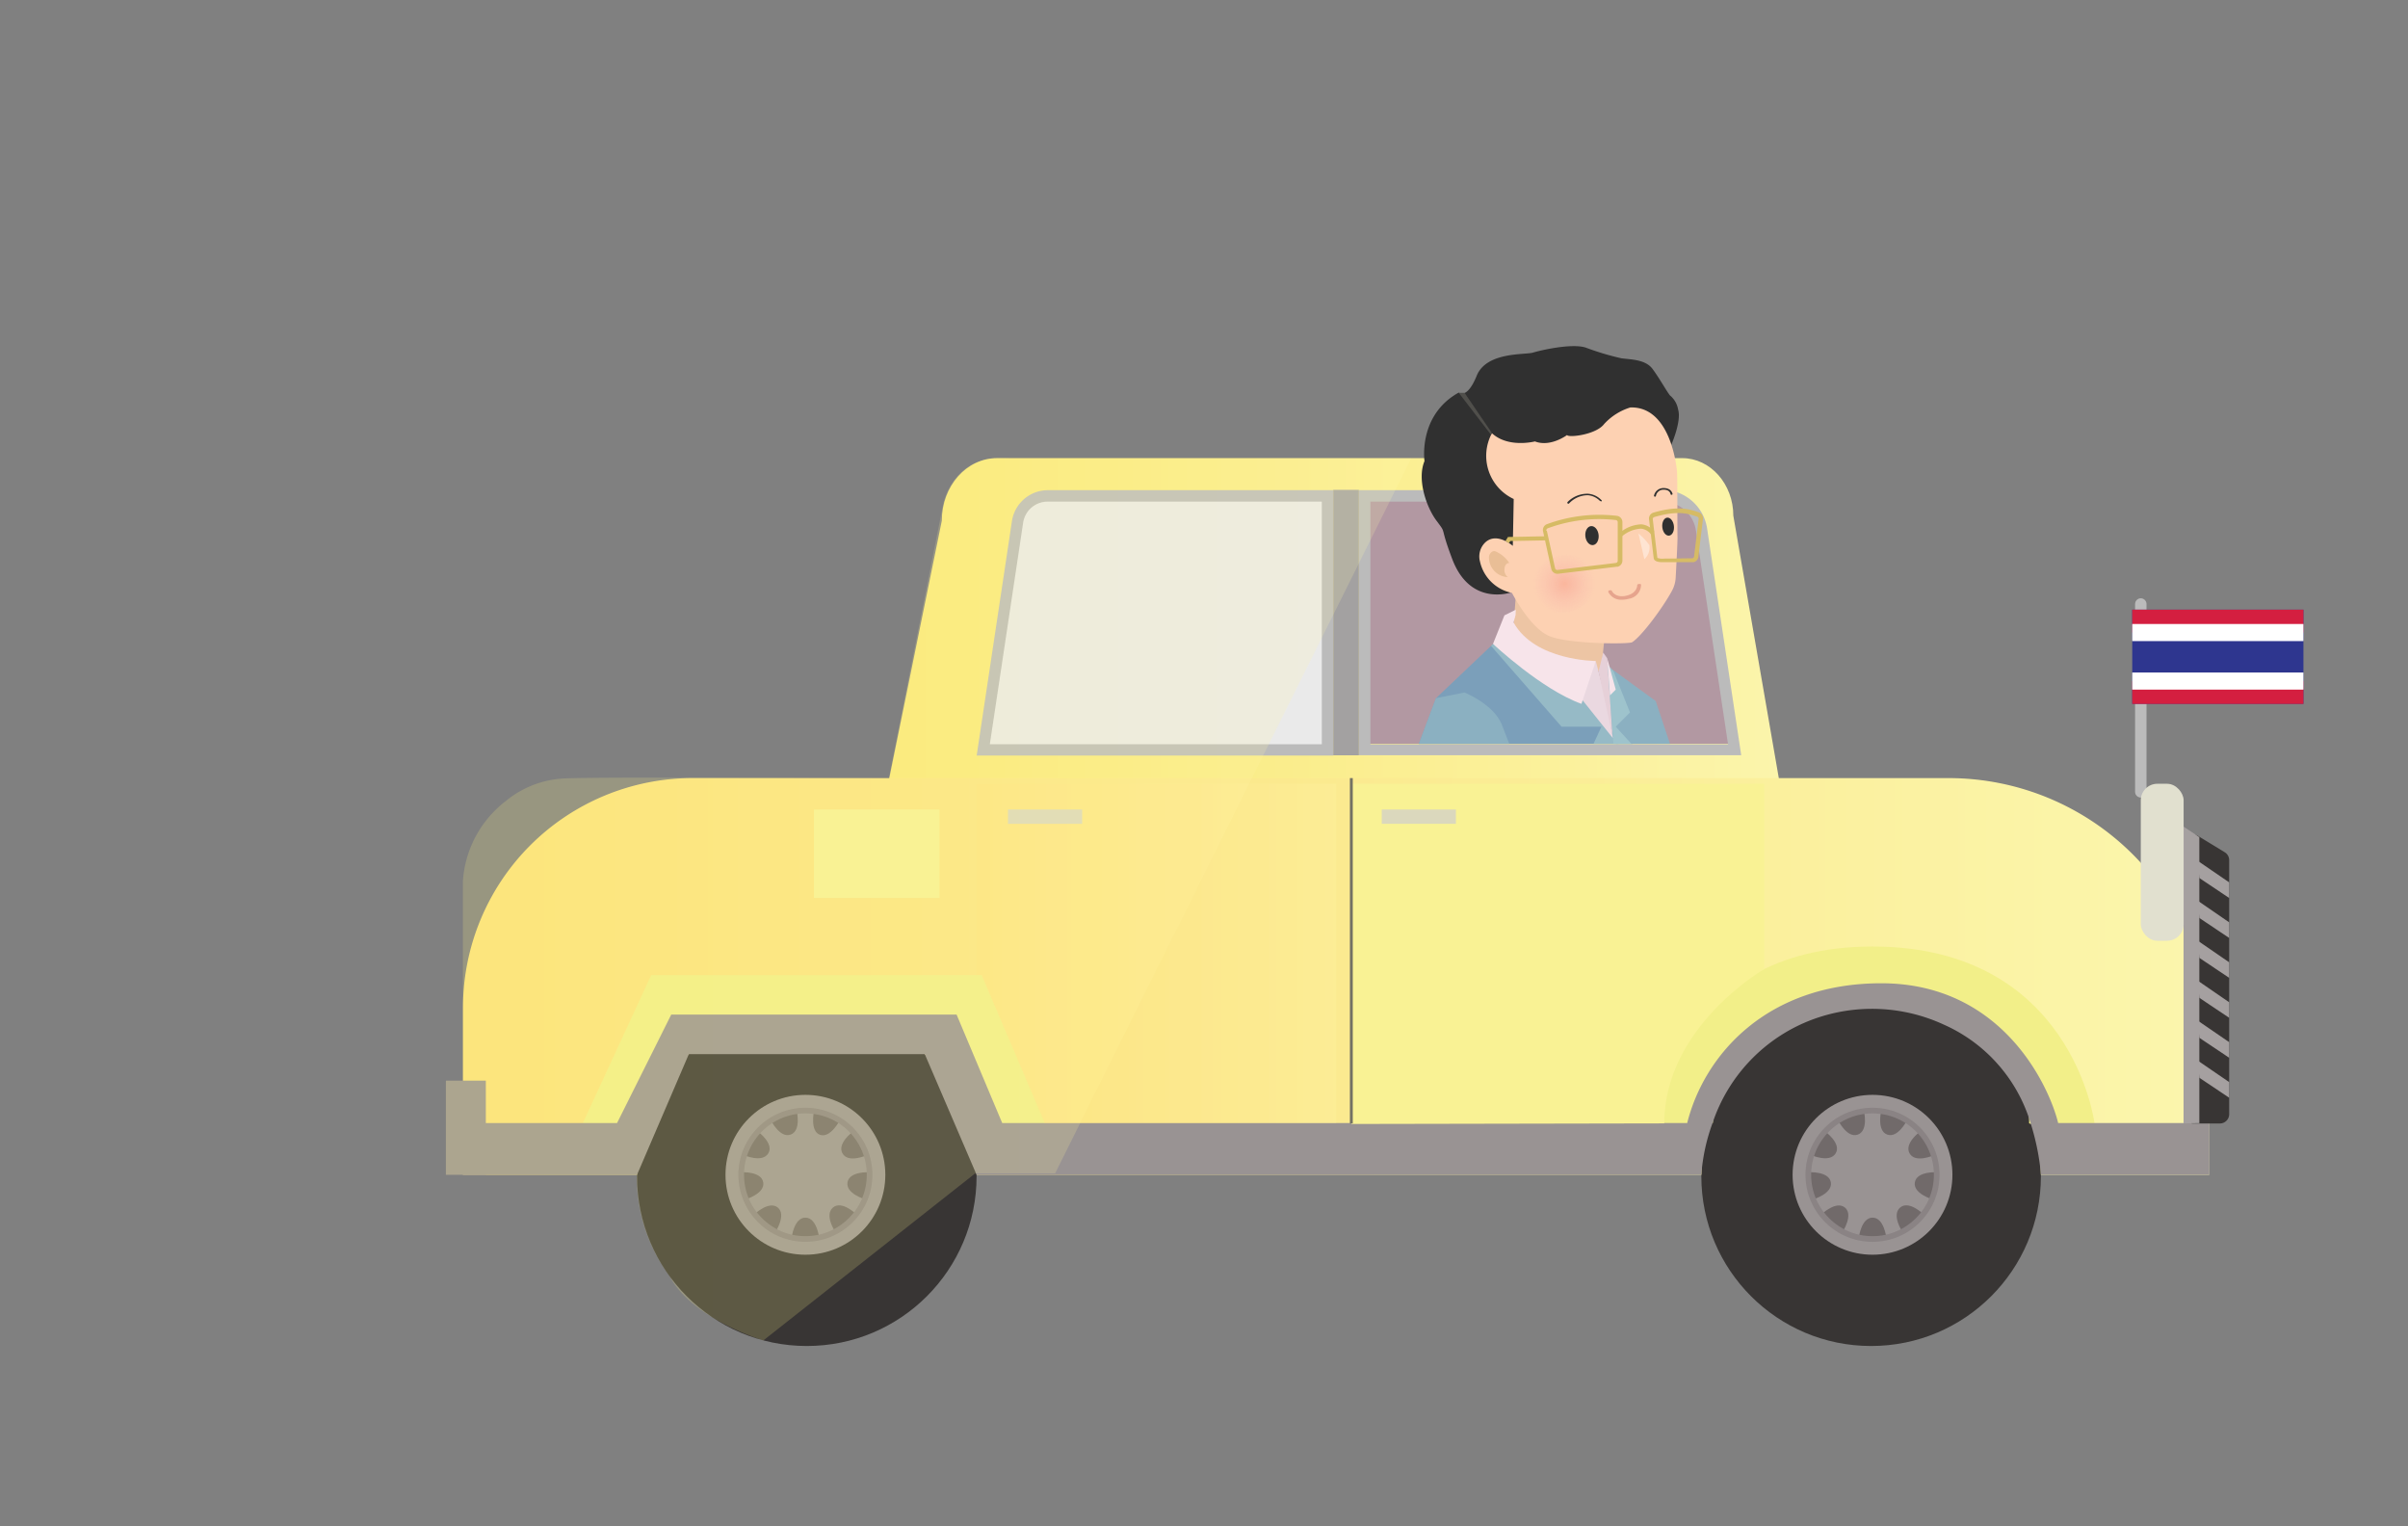 <svg xmlns="http://www.w3.org/2000/svg" xmlns:xlink="http://www.w3.org/1999/xlink" viewBox="0 0 292.88 185.57"><rect x="0" y="0" width="292.88" height="185.57" fill="#808080" stroke="none"/><defs><style>.cls-1{isolation:isolate;}.cls-10,.cls-2,.cls-39{fill:none;stroke-miterlimit:10;}.cls-2{stroke:#bbb;stroke-linecap:round;stroke-width:1.39px;}.cls-3{fill:url(#linear-gradient);}.cls-4{fill:#b298a2;}.cls-5{fill:url(#linear-gradient-2);}.cls-6{fill:#383534;}.cls-7{fill:#edc5a4;}.cls-8{fill:#999393;}.cls-9{fill:#716a6a;}.cls-10{stroke:#8a8384;stroke-width:0.69px;}.cls-11{fill:#f2ef89;}.cls-12{fill:#a5a0a0;}.cls-13{fill:#eaeaea;}.cls-14{fill:#e1e0cf;}.cls-15{fill:#f9f294;}.cls-16{fill:#dbd8bd;}.cls-17,.cls-38{opacity:0.19;mix-blend-mode:multiply;}.cls-17{fill:url(#linear-gradient-3);}.cls-18{fill:#bbb;}.cls-19{fill:#a3a1a1;}.cls-20{fill:#2e368f;}.cls-21{fill:#d41f40;}.cls-22{fill:#fff;}.cls-23{fill:#303030;}.cls-24{fill:#fdd1b2;}.cls-25{fill:url(#radial-gradient);}.cls-26{fill:#d6bb65;}.cls-27{fill:#fee4d2;}.cls-28{fill:#e6a48d;}.cls-29{fill:#e9be96;}.cls-30{fill:#504f4b;}.cls-31{fill:#7b9fba;}.cls-32{fill:#96bac6;}.cls-33{fill:#8bb0c1;}.cls-34{fill:#9ec3cc;}.cls-35{fill:#ead8e0;}.cls-36{fill:#f7e4ea;}.cls-37{fill:#e6d0d8;}.cls-38{fill:url(#linear-gradient-4);}.cls-39{stroke:#737264;stroke-width:0.35px;}</style><linearGradient id="linear-gradient" x1="104.55" y1="84.04" x2="219.42" y2="84.04" gradientUnits="userSpaceOnUse"><stop offset="0" stop-color="#fae979"/><stop offset="0.28" stop-color="#faeb83"/><stop offset="0.75" stop-color="#fbf19c"/><stop offset="1" stop-color="#fbf5ad"/></linearGradient><linearGradient id="linear-gradient-2" x1="56.31" y1="118.74" x2="268.71" y2="118.74" gradientUnits="userSpaceOnUse"><stop offset="0" stop-color="#fbe27c"/><stop offset="0.28" stop-color="#fbe584"/><stop offset="0.72" stop-color="#fbef9b"/><stop offset="0.96" stop-color="#fbf5aa"/><stop offset="1" stop-color="#fbf5ad"/></linearGradient><linearGradient id="linear-gradient-3" x1="118.78" y1="115.96" x2="162.51" y2="115.96" gradientUnits="userSpaceOnUse"><stop offset="0" stop-color="#fbdb7a"/><stop offset="0.28" stop-color="#fbe084"/><stop offset="0.76" stop-color="#fbed9d"/><stop offset="1" stop-color="#fbf5ad"/></linearGradient><radialGradient id="radial-gradient" cx="321.95" cy="296.85" r="3.79" gradientTransform="translate(-131.66 -225.87)" gradientUnits="userSpaceOnUse"><stop offset="0" stop-color="#f3776b" stop-opacity="0.3"/><stop offset="0.61" stop-color="#f27a94" stop-opacity="0.1"/><stop offset="1" stop-color="#f27baa" stop-opacity="0"/></radialGradient><linearGradient id="linear-gradient-4" x1="54.23" y1="109.36" x2="171.63" y2="109.36" gradientUnits="userSpaceOnUse"><stop offset="0" stop-color="#faf17d"/><stop offset="0.3" stop-color="#faf287"/><stop offset="0.79" stop-color="#fbf4a0"/><stop offset="1" stop-color="#fbf5ad"/></linearGradient></defs><title>รถ</title><g class="cls-1"><g id="รถ"><line class="cls-2" x1="260.38" y1="96.29" x2="260.38" y2="73.45"/><path class="cls-3" d="M219.42,112.32H104.55l10-49c0-4.2,3-7.61,6.73-7.61H204.6c3.43,0,6.22,3.15,6.22,7Z"/><path class="cls-4" d="M166.33,60.61V90.46H210.4s-2.78-29.85-5.55-29.15Z"/><path class="cls-5" d="M84.24,94.62H237a31.7,31.7,0,0,1,31.7,31.7v16.54a0,0,0,0,1,0,0H56.31a0,0,0,0,1,0,0V122.55A27.93,27.93,0,0,1,84.24,94.62Z"/><circle class="cls-6" cx="98.13" cy="143.03" r="20.65"/><path class="cls-7" d="M184.37,72.41,184,77.27s3.12,3.82,6.25,3.82c0,0,3.82,1,4.51.35l.35-3.47Z"/><circle class="cls-6" cx="227.58" cy="143.03" r="20.65"/><circle class="cls-8" cx="97.96" cy="142.86" r="9.72"/><path class="cls-9" d="M96.29,150.49s.28-2.42,1.67-2.42,1.67,2.42,1.67,2.42Z"/><path class="cls-9" d="M101.58,149.78s-1.35-2-.28-2.93,2.83.79,2.83.79Z"/><path class="cls-9" d="M105.18,145.83s-2.34-.69-2.1-2.06,2.68-1.22,2.68-1.22Z"/><path class="cls-9" d="M105.4,140.49s-2.24,1-2.93-.23,1.27-2.65,1.27-2.65Z"/><path class="cls-9" d="M102.13,136.26S101,138.44,99.74,138s-.74-2.85-.74-2.85Z"/><path class="cls-9" d="M96.91,135.12s.57,2.37-.74,2.85-2.39-1.71-2.39-1.71Z"/><path class="cls-9" d="M92.18,137.6s2,1.45,1.27,2.65-2.93.23-2.93.23Z"/><path class="cls-9" d="M90.15,142.55s2.44-.15,2.68,1.22-2.1,2.06-2.1,2.06Z"/><path class="cls-9" d="M91.78,147.64s1.77-1.68,2.83-.79-.28,2.93-.28,2.93Z"/><circle class="cls-10" cx="97.96" cy="142.86" r="7.81"/><polygon class="cls-11" points="70.89 136.58 79.21 118.57 119.38 118.57 127.11 136.58 120.45 136.61 112.92 127.41 83.16 127.41 75.63 136.61 70.89 136.58"/><circle class="cls-8" cx="227.75" cy="142.86" r="9.72"/><path class="cls-9" d="M226.09,150.49s.28-2.42,1.67-2.42,1.67,2.42,1.67,2.42Z"/><path class="cls-9" d="M231.38,149.78s-1.35-2-.28-2.93,2.83.79,2.83.79Z"/><path class="cls-9" d="M235,145.83s-2.34-.69-2.1-2.06,2.68-1.22,2.68-1.22Z"/><path class="cls-9" d="M235.19,140.49s-2.24,1-2.93-.23,1.27-2.65,1.27-2.65Z"/><path class="cls-9" d="M231.93,136.26s-1.09,2.18-2.39,1.71-.74-2.85-.74-2.85Z"/><path class="cls-9" d="M226.71,135.12s.57,2.37-.74,2.85-2.39-1.71-2.39-1.71Z"/><path class="cls-9" d="M222,137.6s2,1.45,1.27,2.65-2.93.23-2.93.23Z"/><path class="cls-9" d="M220,142.55s2.44-.15,2.68,1.22-2.1,2.06-2.1,2.06Z"/><path class="cls-9" d="M221.57,147.64s1.77-1.68,2.83-.79-.28,2.93-.28,2.93Z"/><circle class="cls-10" cx="227.75" cy="142.86" r="7.81"/><path class="cls-11" d="M201.38,136.69s2.07-21.59,26.37-21.59,27,21.48,27,21.48-7.95.38-7.95,0c0-13.07-18-15.27-18-15.27s-19.5,2.83-20.48,15.27Z"/><path class="cls-8" d="M56.31,142.86H77.48l6.3-14.67h28.7l6.3,14.67h88.15a23.05,23.05,0,0,1,1.36-6.28A20.28,20.28,0,0,1,220.39,124a20.82,20.82,0,0,1,16.08.62,19.1,19.1,0,0,1,10.52,12,29.45,29.45,0,0,1,1.25,6.23h20.48v-6.28l-18.39,0c-1-4.16-6.59-17-21.52-17-13.88,0-21.52,8.68-23.6,17H121.9l-5.55-13.19H81.64l-6.59,13.19H56.31Z"/><path class="cls-6" d="M265.6,102.66v32.83a1.13,1.13,0,0,0,1.13,1.13H270a1.13,1.13,0,0,0,1.13-1.13V104.63a1.13,1.13,0,0,0-.55-1l-3.28-2A1.13,1.13,0,0,0,265.6,102.66Z"/><polygon class="cls-12" points="265.58 100.52 265.58 136.61 267.5 136.58 267.5 101.8 265.58 100.52"/><polygon class="cls-12" points="267.32 104.69 271.13 107.3 271.13 109.2 267.5 106.77 267.32 104.69"/><polygon class="cls-12" points="267.32 109.54 271.13 112.16 271.13 114.06 267.5 111.63 267.32 109.54"/><polygon class="cls-12" points="267.32 114.4 271.13 117.02 271.13 118.91 267.5 116.48 267.32 114.4"/><polygon class="cls-12" points="267.32 119.26 271.13 121.88 271.13 123.77 267.5 121.34 267.32 119.26"/><polygon class="cls-12" points="267.32 124.12 271.13 126.73 271.13 128.63 267.5 126.2 267.32 124.12"/><polygon class="cls-13" points="161.47 60.61 161.47 90.8 120.17 90.8 124.33 62.34 127.11 60.61 161.47 60.61"/><polygon class="cls-12" points="267.32 128.98 271.13 131.59 271.13 133.49 267.5 131.06 267.32 128.98"/><rect class="cls-14" x="260.38" y="95.31" width="5.21" height="19.09" rx="2.01" ry="2.01"/><path class="cls-15" d="M214.57,95.31v22.54s-12.14,7-12.15,18.76l-38.06.07V95.31Z"/><rect class="cls-16" x="168.06" y="98.44" width="9.02" height="1.74"/><polygon class="cls-17" points="118.78 95.31 118.78 118.57 119.47 118.57 127.01 136.61 162.51 136.61 162.51 95.31 118.78 95.31"/><rect class="cls-16" x="122.6" y="98.44" width="9.02" height="1.74"/><path class="cls-18" d="M202.18,61a4.11,4.11,0,0,1,4.09,3.52l3.91,26h-43.5V61h35.5m0-1.39H165.28V91.84h46.5l-4.15-27.58a5.52,5.52,0,0,0-5.46-4.7Z"/><path class="cls-18" d="M160.77,61v29.5H120.39l4.05-26.92a3,3,0,0,1,3-2.58h33.33m1.39-1.39H127.45a4.42,4.42,0,0,0-4.37,3.76l-4.29,28.51h43.38V59.57Z"/><rect class="cls-19" x="162.16" y="59.57" width="3.12" height="32.28"/><rect class="cls-8" x="54.23" y="131.41" width="4.86" height="11.45"/><rect class="cls-20" x="259.34" y="74.14" width="20.82" height="11.45"/><rect class="cls-21" x="259.34" y="74.14" width="20.82" height="2.78"/><rect class="cls-21" x="259.34" y="82.82" width="20.82" height="2.78"/><rect class="cls-22" x="259.34" y="81.78" width="20.82" height="2.08"/><rect class="cls-22" x="259.34" y="75.88" width="20.82" height="2.08"/><path class="cls-23" d="M183.93,72s-5,1.88-7.26-3.92c-1.67-4.38-.63-3-1.93-4.73s-2.4-5.11-1.48-7.28c0,0-.82-5.56,4.16-8.33,0,0,1,.89,2.19-2.05s5.89-2.52,6.84-2.81,4.68-1.15,6.39-.62a32.77,32.77,0,0,0,4.37,1.31c1.21.16,2.93.14,3.79,1.3s1.69,2.68,2.11,3.21a2.84,2.84,0,0,1,1,1.74c.43,1.43-.85,4.31-.85,4.31Z"/><path class="cls-24" d="M184,66.38s-2-1.78-3.41-.36a2.37,2.37,0,0,0-.59,2.24,5,5,0,0,0,3.9,3.84s2.18,4.27,4.54,5.25,9.64,1,10.07.75c1.17-.74,3.77-4.25,4.86-6.28a3.76,3.76,0,0,0,.44-1.58c.08-1.43.24-4.53.22-4.93s0-7.38-.06-8-.81-7.92-5.68-7.76a7.17,7.17,0,0,0-3.17,2c-1,1.34-4.41,1.7-4.52,1.35,0,0-2,1.51-3.91.78,0,0-3.25.84-5.23-1a5.79,5.79,0,0,0,2.65,8Z"/><ellipse class="cls-25" cx="190.28" cy="70.98" rx="4.1" ry="3.47" transform="translate(-12.35 57.33) rotate(-16.6)"/><path class="cls-26" d="M196.74,68.92l-.13,0-7.09.85a.76.76,0,0,1-.84-.59l-1-4.56a.76.76,0,0,1,.5-.89,18.48,18.48,0,0,1,8.5-1,.77.77,0,0,1,.65.76l0,4.69A.77.77,0,0,1,196.74,68.92Zm-8.6-4.38,1,4.56a.27.27,0,0,0,.29.21l7.09-.85a.27.27,0,0,0,.24-.26l0-4.69a.26.26,0,0,0-.23-.27,18,18,0,0,0-8.27,1,.27.27,0,0,0-.18.31Z"/><path class="cls-26" d="M206,68.36l-.13,0h0l-3.44,0c-.15,0-1.17.08-1.29-.45v0l-.56-4.69a.75.75,0,0,1,.51-.88h0c3-.87,4.36-.43,5.44-.07a.8.8,0,0,1,.61.75v0l-.56,4.58A.77.77,0,0,1,206,68.36Zm-.17-.47a.27.27,0,0,0,.22-.26v0l.56-4.57c0-.16-.19-.24-.27-.26-1.07-.35-2.28-.75-5.15.08h0a.26.26,0,0,0-.16.31v0l.55,4.65a1.72,1.72,0,0,0,.77.09h0Z"/><path class="cls-26" d="M200.82,65a1.71,1.71,0,0,0-1.23-.71,3.86,3.86,0,0,0-2.39,1l-.34-.36a4.28,4.28,0,0,1,2.76-1.17,2.19,2.19,0,0,1,1.59.9Z"/><polygon class="cls-26" points="188.1 65.71 183.69 65.79 183.53 66.05 183.11 65.79 183.41 65.3 188.09 65.21 188.1 65.71"/><ellipse class="cls-23" cx="193.63" cy="65.14" rx="0.81" ry="1.16" transform="translate(-5.88 21.18) rotate(-6.17)"/><ellipse class="cls-23" cx="202.89" cy="64.05" rx="0.71" ry="1.1" transform="translate(-5.71 22.17) rotate(-6.17)"/><path class="cls-27" d="M199.28,64.87a7.46,7.46,0,0,1,1.33,1.42A1.9,1.9,0,0,1,200,68"/><path class="cls-28" d="M199.6,71.14a.17.17,0,0,0-.06-.12.18.18,0,0,0-.13,0h-.12a.17.17,0,0,0-.16.18s0,.94-1.32,1.24-1.74-.52-1.75-.56a.17.17,0,0,0-.23-.09l-.11,0a.17.17,0,0,0-.09.23,1.73,1.73,0,0,0,1.65.91,3,3,0,0,0,.64-.07l.25-.06h0A1.73,1.73,0,0,0,199.6,71.14Z"/><path class="cls-23" d="M194.73,60.92a.12.12,0,0,1-.13,0,2.31,2.31,0,0,0-1.49-.7,3.15,3.15,0,0,0-2.27,1,.12.12,0,1,1-.17-.18,3.38,3.38,0,0,1,2.46-1,2.52,2.52,0,0,1,1.66.79.12.12,0,0,1,0,.17Z"/><path class="cls-23" d="M203.32,60.17h0a.12.12,0,0,1-.14-.11s-.07-.52-.84-.51a.92.92,0,0,0-.93.73.12.12,0,0,1-.24,0,1.17,1.17,0,0,1,1.17-.93c1,0,1.09.73,1.09.73A.12.12,0,0,1,203.32,60.17Z"/><path class="cls-29" d="M181.1,67.86a.84.84,0,0,1,.35-.75.46.46,0,0,1,.4-.08,3.81,3.81,0,0,1,1.72,1.43s-.67-.06-.58,1.08c0,0,.18.59.45.64A2.39,2.39,0,0,1,181.1,67.86Z"/><polygon class="cls-30" points="178.13 47.77 181.45 52.64 181.34 52.86 177.43 47.77 178.13 47.77"/><polygon class="cls-31" points="181.6 78.31 174.66 84.9 172.57 90.46 196.52 90.46 198.6 90.46 195.82 84.56 181.6 78.31"/><polygon class="cls-32" points="181.35 78.54 189.93 88.37 194.78 88.37 193.81 90.46 196.87 90.46 192.35 84.9 181.6 78.31 181.35 78.54"/><path class="cls-33" d="M195.79,81.18l5.59,4.07,1.74,5.21h-6.59l-.35-.69S194.71,81.27,195.79,81.18Z"/><polygon class="cls-34" points="196.24 81.62 198.25 86.64 196.52 88.37 198.43 90.46 196.24 90.46 195.48 80.74 196.24 81.62"/><polygon class="cls-35" points="194.09 80.39 195.48 85.6 196.17 89.76 192.01 84.56 194.09 80.39"/><path class="cls-36" d="M184.37,74.14l-1.39.69-1.39,3.47s5.9,5.55,10.76,7.29l1.74-5.21s-7.41,0-10-4.69l.24-.87Z"/><polygon class="cls-37" points="194.99 79.35 195.48 80.04 196.13 89.52 194.43 81.67 194.99 79.35"/><polygon class="cls-36" points="195.48 80.04 196.52 83.86 195.82 84.56 195.48 80.04"/><path class="cls-33" d="M174.65,84.9l3.47-.69s3.47,1.39,4.51,3.82l.94,2.43h-11Z"/><path class="cls-38" d="M171.63,55.75l-43.3,86.94h-9.72L92.85,163s-8.66-2.59-11.41-7.81a20.33,20.33,0,0,1-4-12.33H54.23V131.41H56.3l0-24.25a13.38,13.38,0,0,1,5.24-9.77,12.05,12.05,0,0,1,7.14-2.73c4.43-.22,39.43,0,39.43,0l6.6-33.32s.81-4.22,4.76-5.34c0,0,.74-.43,3.56-.25Z"/><rect class="cls-15" x="99" y="98.44" width="15.27" height="10.76"/><line class="cls-39" x1="164.36" y1="94.62" x2="164.36" y2="136.61"/></g></g></svg>